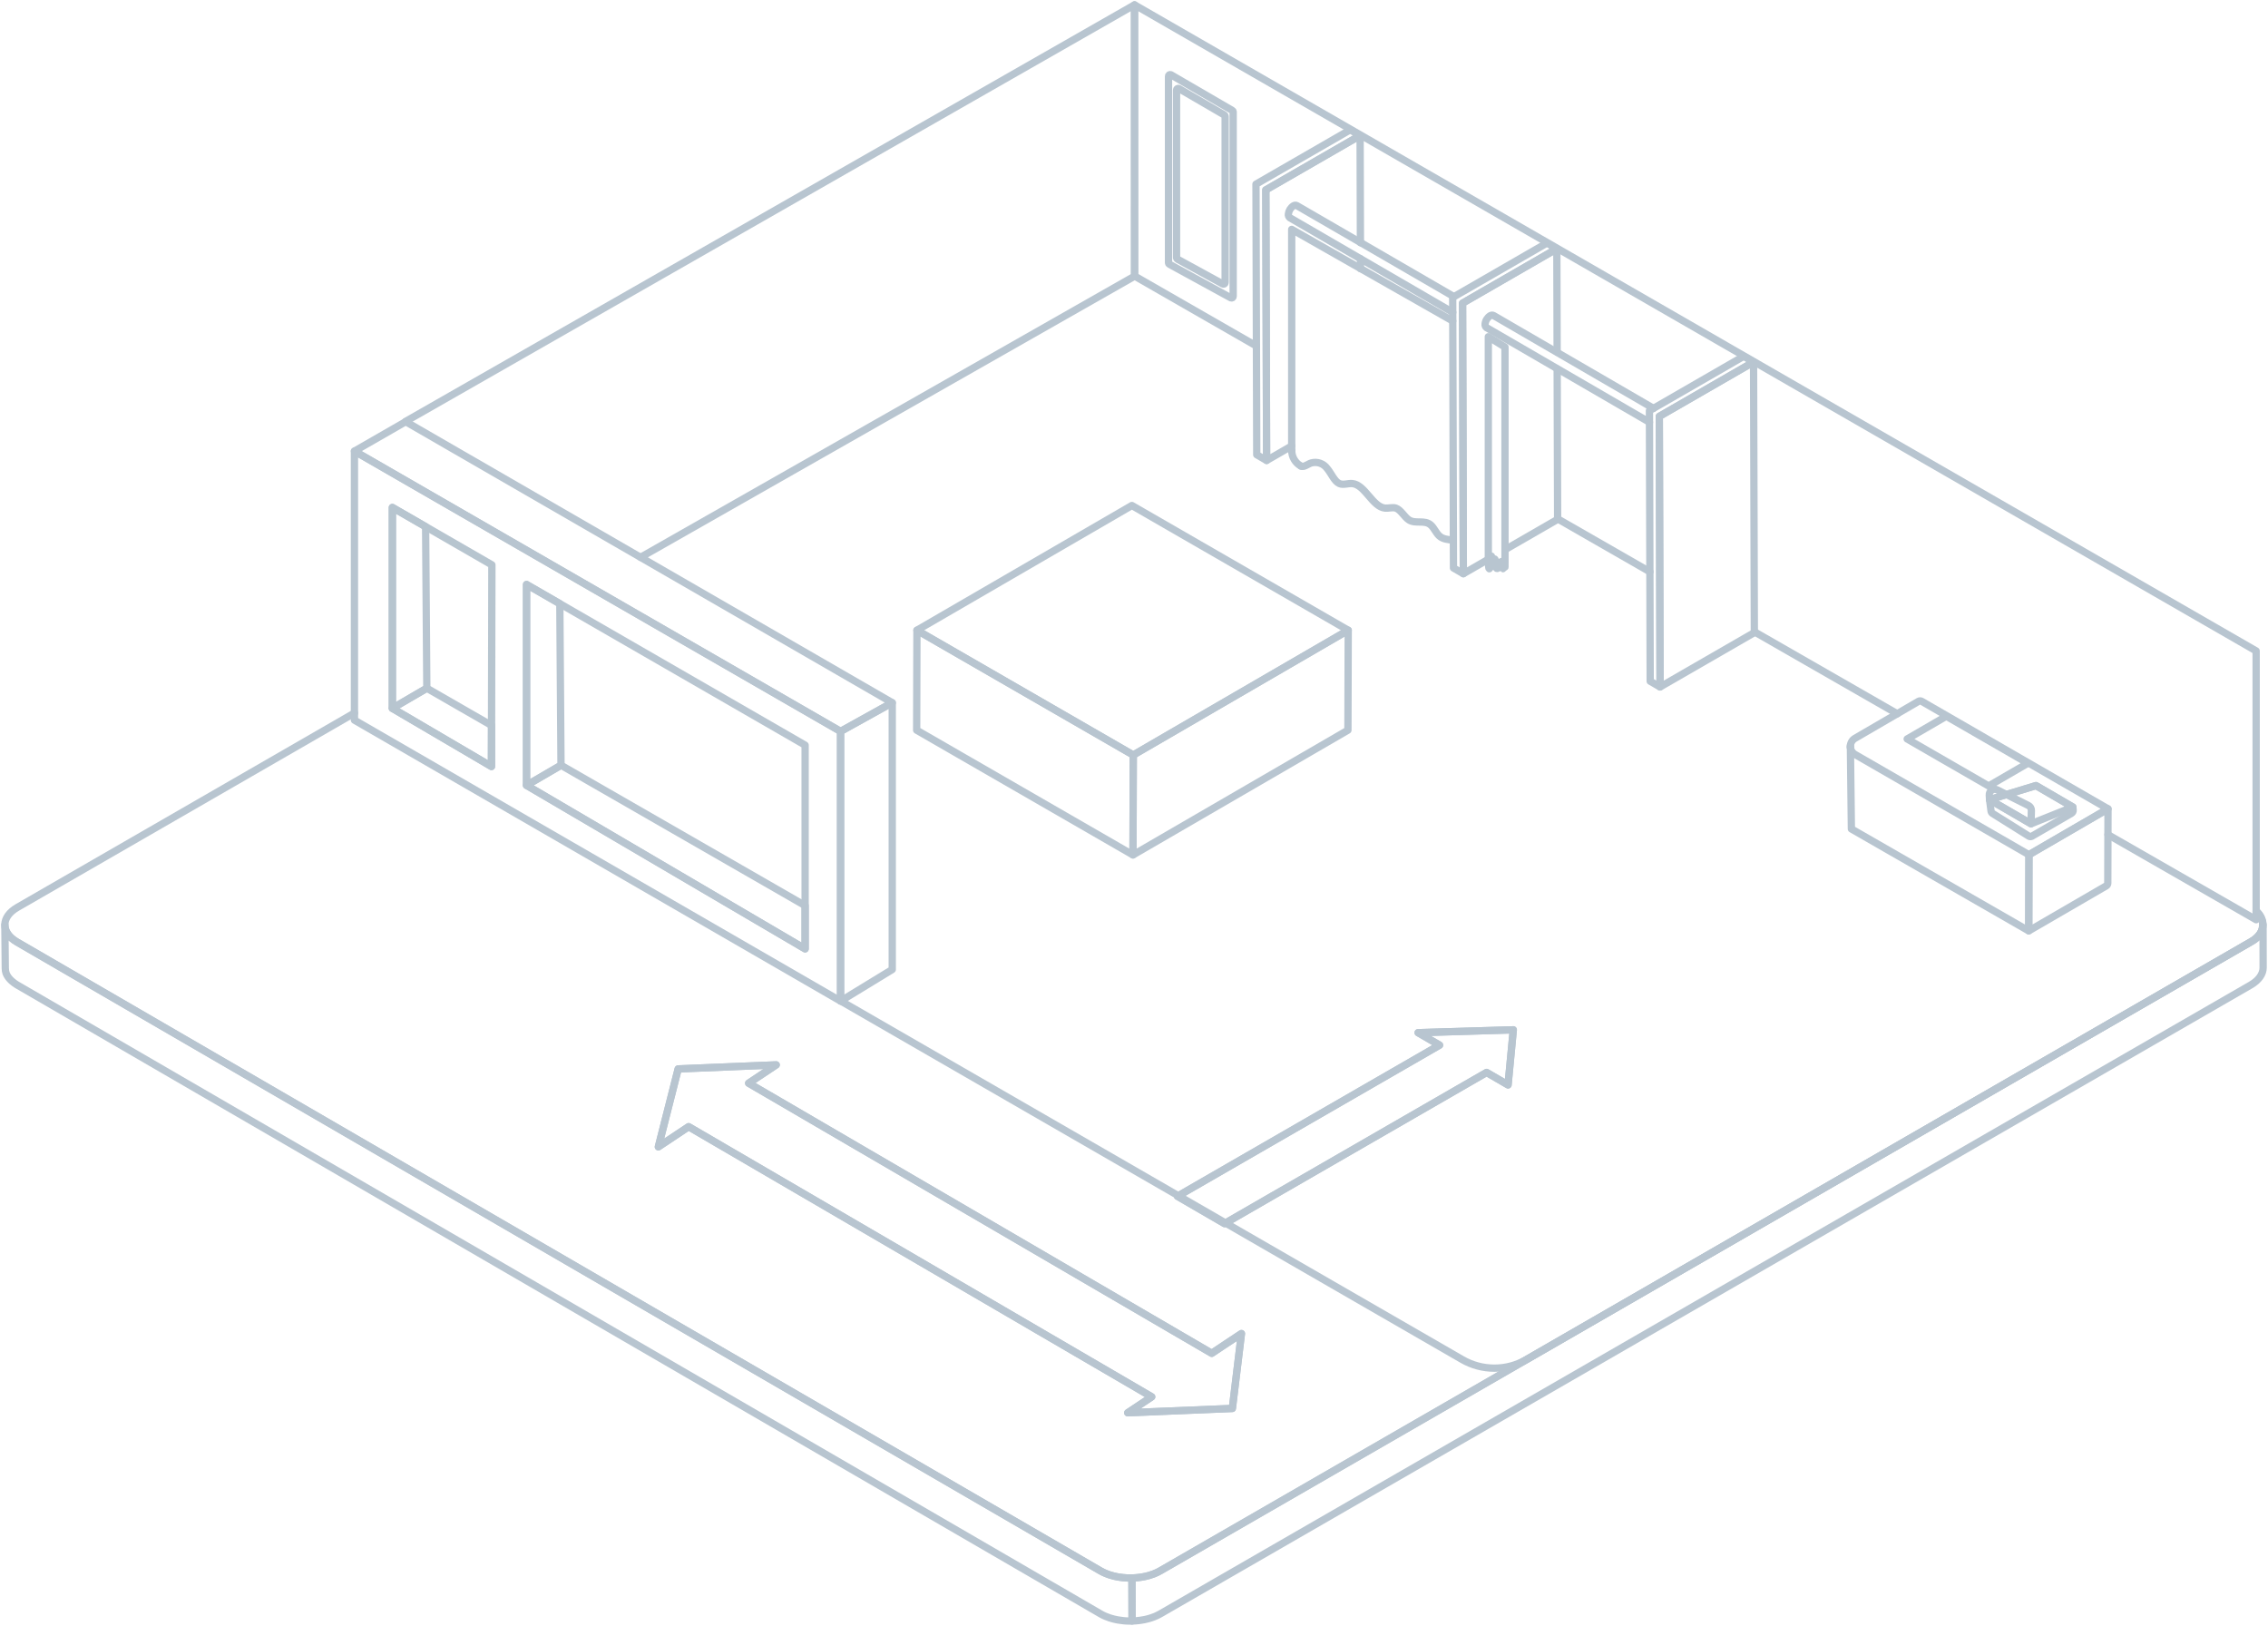 <svg width="466" height="334" viewBox="0 0 466 334" fill="none" xmlns="http://www.w3.org/2000/svg">
  <g>
    <path d="M72.827 146.476L3.563 186.414C0.162 188.374 0.144 191.557 3.524 193.517L226.1 322.7C229.48 324.66 234.974 324.66 238.376 322.7L462.408 193.522C465.383 191.806 465.771 189.166 463.564 187.211" stroke="#B8C5D0" stroke-width="1.5" stroke-linecap="round" stroke-linejoin="round"/>
    <path d="M1 189.994C1.002 190.14 1.015 190.285 1.039 190.429V190.49C1.064 190.638 1.099 190.783 1.144 190.926V190.987C1.192 191.127 1.248 191.263 1.314 191.396L1.349 191.461C1.422 191.6 1.504 191.734 1.593 191.862L1.637 191.919C1.725 192.042 1.82 192.162 1.92 192.276L1.977 192.341C2.1 192.475 2.229 192.603 2.365 192.724L2.426 192.777C2.566 192.896 2.711 193.013 2.862 193.129L2.932 193.177C3.106 193.299 3.285 193.417 3.481 193.53L226.101 322.699C226.703 323.045 227.341 323.325 228.002 323.536C228.541 323.709 229.09 323.846 229.647 323.945C230.009 324.01 230.379 324.063 230.754 324.098C231.129 324.132 231.395 324.15 231.718 324.163C232.041 324.176 232.311 324.163 232.59 324.163L232.616 333C232.326 333 232.035 333 231.744 333C231.453 333 231.132 332.978 230.78 332.934C230.405 332.895 230.039 332.847 229.673 332.782C229.116 332.683 228.567 332.546 228.029 332.373C227.367 332.162 226.73 331.882 226.127 331.536L3.551 202.354L3.446 202.293C3.289 202.197 3.146 202.101 3.01 202.001L2.941 201.953C2.781 201.837 2.635 201.72 2.505 201.601L2.443 201.548L2.365 201.483C2.252 201.378 2.151 201.274 2.051 201.169L1.994 201.104C1.938 201.039 1.877 200.973 1.824 200.908L1.706 200.751L1.663 200.695C1.593 200.594 1.528 200.494 1.471 200.394L1.419 200.294L1.384 200.229C1.33 200.122 1.282 200.013 1.24 199.902L1.214 199.824V199.763C1.177 199.65 1.146 199.535 1.122 199.419C1.122 199.397 1.122 199.375 1.122 199.349V199.288C1.103 199.167 1.091 199.045 1.087 198.922C1.087 198.896 1.087 198.87 1.087 198.848L1 189.994Z" stroke="#B8C5D0" stroke-width="1.5" stroke-linecap="round" stroke-linejoin="round"/>
    <path d="M233.458 324.12C233.749 324.096 234.031 324.064 234.304 324.024C234.577 323.983 234.868 323.934 235.176 323.876C235.484 323.812 235.787 323.738 236.083 323.654C236.445 323.549 236.798 323.431 237.138 323.296C237.57 323.127 237.988 322.926 238.39 322.695L462.41 193.522C463.169 193.112 463.83 192.541 464.346 191.849C464.752 191.297 464.974 190.631 464.983 189.946L465 198.779C465 200.085 464.128 201.37 462.436 202.354L238.403 331.532C237.998 331.763 237.577 331.964 237.143 332.133C236.803 332.268 236.449 332.386 236.087 332.49C235.797 332.575 235.494 332.649 235.18 332.713C234.866 332.776 234.576 332.826 234.308 332.861C234.017 332.901 233.735 332.933 233.462 332.956C233.189 332.98 232.898 332.994 232.59 333L232.564 324.163C232.875 324.16 233.173 324.146 233.458 324.12Z" stroke="#B8C5D0" stroke-width="1.5" stroke-linecap="round" stroke-linejoin="round"/>
    <path d="M463.613 187.154C464.061 187.54 464.41 188.027 464.63 188.575C464.851 189.123 464.936 189.716 464.88 190.304C464.824 190.892 464.627 191.457 464.306 191.954C463.986 192.45 463.551 192.862 463.038 193.156L313.651 279.295C311.643 280.453 309.365 281.062 307.046 281.062C304.727 281.062 302.45 280.453 300.441 279.295L172.724 205.621" stroke="#B8C5D0" stroke-width="1.5" stroke-linecap="round" stroke-linejoin="round"/>
    <path d="M339 117.461L320.083 106.607" stroke="#B8C5D0" stroke-width="1.5" stroke-linecap="round" stroke-linejoin="round"/>
    <path d="M389.827 146.628L360.535 129.821" stroke="#B8C5D0" stroke-width="1.5" stroke-linecap="round" stroke-linejoin="round"/>
    <path d="M258.158 71.077L233.109 56.7V1L463.565 133.719V188.94L433.126 171.471" stroke="#B8C5D0" stroke-width="1.5" stroke-linecap="round" stroke-linejoin="round"/>
    <path d="M240.266 54.278L252.886 61.177C252.937 61.204 252.994 61.217 253.052 61.216C253.11 61.214 253.166 61.198 253.216 61.168C253.266 61.138 253.307 61.096 253.335 61.046C253.364 60.995 253.379 60.939 253.379 60.881V22.994C253.379 22.935 253.364 22.877 253.335 22.826C253.306 22.775 253.264 22.732 253.213 22.702L240.593 15.364C240.542 15.335 240.484 15.32 240.425 15.32C240.366 15.32 240.309 15.336 240.258 15.366C240.207 15.395 240.165 15.437 240.136 15.488C240.106 15.539 240.091 15.597 240.091 15.655V53.982C240.091 54.042 240.107 54.102 240.137 54.154C240.168 54.206 240.212 54.249 240.266 54.278V54.278Z" stroke="#B8C5D0" stroke-width="1.5" stroke-linecap="round" stroke-linejoin="round"/>
    <path d="M241.744 52.95V18.495C241.744 18.437 241.759 18.379 241.789 18.328C241.818 18.277 241.86 18.235 241.911 18.206C241.961 18.176 242.019 18.16 242.078 18.16C242.136 18.16 242.194 18.175 242.245 18.204L251.56 23.622C251.611 23.651 251.653 23.694 251.682 23.745C251.711 23.797 251.726 23.855 251.726 23.913V58.037C251.726 58.095 251.711 58.152 251.682 58.202C251.654 58.252 251.613 58.294 251.563 58.324C251.514 58.354 251.457 58.37 251.399 58.372C251.341 58.374 251.284 58.36 251.233 58.333L241.94 53.246C241.887 53.217 241.843 53.174 241.812 53.122C241.781 53.07 241.765 53.011 241.766 52.95" stroke="#B8C5D0" stroke-width="1.5" stroke-linecap="round" stroke-linejoin="round"/>
    <path d="M83.334 86.577L233.109 1L233.135 56.726L131.614 114.49" stroke="#B8C5D0" stroke-width="1.5" stroke-linecap="round" stroke-linejoin="round"/>
    <path d="M433.127 166.161L433.083 181.431C433.083 181.543 433.054 181.653 432.998 181.75C432.942 181.847 432.862 181.928 432.765 181.984L416.839 191.226L416.883 175.59L433.127 166.161Z" stroke="#B8C5D0" stroke-width="1.5" stroke-linecap="round" stroke-linejoin="round"/>
    <path d="M380.199 153.518L380.4 170.29L416.839 191.226L416.883 175.591" stroke="#B8C5D0" stroke-width="1.5" stroke-linecap="round" stroke-linejoin="round"/>
    <path d="M380.194 153.183L380.198 153.518" stroke="#B8C5D0" stroke-width="1.5" stroke-linecap="round" stroke-linejoin="round"/>
    <path d="M433.126 166.162L416.882 175.591L381.149 154.986C380.858 154.818 380.616 154.576 380.447 154.284C380.279 153.993 380.19 153.663 380.19 153.326C380.19 152.99 380.279 152.66 380.447 152.369C380.616 152.077 380.858 151.835 381.149 151.667L394.201 144.071C394.299 144.015 394.409 143.986 394.522 143.986C394.634 143.986 394.745 144.015 394.842 144.071L433.126 166.162Z" stroke="#B8C5D0" stroke-width="1.5" stroke-linecap="round" stroke-linejoin="round"/>
    <path d="M417.471 171.793L425.617 167.076C425.736 167.007 425.832 166.906 425.894 166.784C425.955 166.661 425.981 166.524 425.966 166.388L425.905 165.791L418.33 161.384L408.789 164.276L409.094 166.606C409.107 166.71 409.144 166.809 409.2 166.897C409.257 166.986 409.332 167.06 409.421 167.115L416.878 171.78C416.969 171.834 417.072 171.863 417.177 171.863C417.282 171.863 417.386 171.834 417.476 171.78" stroke="#B8C5D0" stroke-width="1.5" stroke-linecap="round" stroke-linejoin="round"/>
    <path d="M417.301 169.228L425.901 165.791L418.326 161.384L408.785 164.276L417.301 169.228Z" stroke="#B8C5D0" stroke-width="1.5" stroke-linecap="round" stroke-linejoin="round"/>
    <path d="M408.789 164.276L408.732 163.344C408.719 163.146 408.757 162.949 408.844 162.771C408.932 162.593 409.064 162.442 409.229 162.332C409.393 162.222 409.584 162.157 409.782 162.144C409.98 162.132 410.177 162.171 410.355 162.259L416.761 165.469C416.953 165.566 417.114 165.716 417.225 165.901C417.335 166.086 417.391 166.299 417.384 166.514L417.306 169.228L408.789 164.276Z" stroke="#B8C5D0" stroke-width="1.5" stroke-linecap="round" stroke-linejoin="round"/>
    <path d="M416.656 156.793L408.606 161.462L391.86 151.806L399.906 147.137L416.656 156.793Z" stroke="#B8C5D0" stroke-width="1.5" stroke-linecap="round" stroke-linejoin="round"/>
    <path d="M277.433 26.666L279.457 27.842L260.086 39.009L260.247 94.591L258.22 93.415L258.063 37.833L277.433 26.666Z" stroke="#B8C5D0" stroke-width="1.5" stroke-linecap="round" stroke-linejoin="round"/>
    <path d="M279.535 55.202L279.531 53.155" stroke="#B8C5D0" stroke-width="1.5" stroke-linecap="round" stroke-linejoin="round"/>
    <path d="M279.522 49.854L279.457 27.842L260.086 39.009L260.247 94.591L265.402 91.617" stroke="#B8C5D0" stroke-width="1.5" stroke-linecap="round" stroke-linejoin="round"/>
    <path d="M265.402 92.531C265.405 93.182 265.579 93.82 265.908 94.382C266.236 94.944 266.707 95.41 267.272 95.732" stroke="#B8C5D0" stroke-width="1.5" stroke-linecap="round" stroke-linejoin="round"/>
    <path d="M298.484 65.938L265.403 47.118V92.531" stroke="#B8C5D0" stroke-width="1.5" stroke-linecap="round" stroke-linejoin="round"/>
    <path d="M267.273 95.728C267.914 96.076 268.734 95.292 269.453 95.096C270.042 94.936 270.666 94.958 271.241 95.16C271.817 95.363 272.318 95.735 272.676 96.229C273.548 97.252 274.163 98.885 275.197 99.338C276.016 99.695 276.971 99.26 277.848 99.338C280.464 99.547 281.986 104.155 284.594 104.382C285.327 104.447 286.112 104.155 286.809 104.382C287.839 104.743 288.554 106.215 289.504 106.821C290.896 107.692 292.731 106.699 294.022 107.888C294.628 108.445 295.065 109.451 295.662 110.035C296.504 110.854 297.603 110.797 298.61 111.01" stroke="#B8C5D0" stroke-width="1.5" stroke-linecap="round" stroke-linejoin="round"/>
    <path d="M298.493 64.161L265.019 44.732C264.901 44.643 264.81 44.523 264.758 44.385C264.705 44.247 264.693 44.097 264.723 43.952C264.76 43.618 264.871 43.296 265.047 43.01C265.223 42.724 265.461 42.48 265.743 42.297L265.839 42.245C265.936 42.193 266.045 42.166 266.155 42.166C266.266 42.166 266.374 42.193 266.471 42.245L298.633 60.886" stroke="#B8C5D0" stroke-width="1.5" stroke-linecap="round" stroke-linejoin="round"/>
    <path d="M298.624 110.997L298.484 61.099L317.855 49.927L319.879 51.103L300.512 62.275L300.669 117.857L298.641 116.681L298.624 110.997Z" stroke="#B8C5D0" stroke-width="1.5" stroke-linecap="round" stroke-linejoin="round"/>
    <path d="M309.264 112.901L320.04 106.686L319.948 75.785" stroke="#B8C5D0" stroke-width="1.5" stroke-linecap="round" stroke-linejoin="round"/>
    <path d="M319.94 72.34L319.879 51.103L300.512 62.275L300.669 117.857L305.832 114.878" stroke="#B8C5D0" stroke-width="1.5" stroke-linecap="round" stroke-linejoin="round"/>
    <path d="M306.011 116.834C306.114 116.257 306.184 115.676 306.221 115.091C306.334 114.151 306.443 113.972 306.53 114.586C306.617 115.2 306.674 116.485 306.774 116.411C306.886 115.964 306.97 115.51 307.027 115.052C307.28 113.933 307.42 117.696 307.673 116.598C307.727 116.248 307.8 115.9 307.891 115.557C307.991 115.396 308.056 116.511 308.148 116.624C308.24 116.738 308.458 114.861 308.584 115.392C308.641 115.64 308.684 116.424 308.741 116.699C308.872 117.339 309.073 115.27 309.177 116.337C309.177 116.463 309.208 116.633 309.225 116.437C309.243 116.172 309.243 115.906 309.225 115.64V71.303L305.802 69.174V114.586C305.802 114.586 305.802 116.764 305.981 116.834" stroke="#B8C5D0" stroke-width="1.5" stroke-linecap="round" stroke-linejoin="round"/>
    <path d="M338.914 86.739L305.44 67.31C305.322 67.221 305.231 67.101 305.179 66.963C305.126 66.825 305.114 66.675 305.143 66.53C305.18 66.196 305.291 65.874 305.468 65.588C305.644 65.302 305.882 65.058 306.164 64.875L306.26 64.823C306.357 64.771 306.466 64.744 306.576 64.744C306.686 64.744 306.795 64.771 306.892 64.823L339.734 83.886" stroke="#B8C5D0" stroke-width="1.5" stroke-linecap="round" stroke-linejoin="round"/>
    <path d="M358.276 73.194L360.299 74.37L340.933 85.537L341.09 141.119L339.062 139.943L338.905 84.365L358.276 73.194Z" stroke="#B8C5D0" stroke-width="1.5" stroke-linecap="round" stroke-linejoin="round"/>
    <path d="M340.933 85.537L341.09 141.119L360.461 129.948L360.299 74.37L340.933 85.537Z" stroke="#B8C5D0" stroke-width="1.5" stroke-linecap="round" stroke-linejoin="round"/>
    <path d="M277.016 129.471L232.851 155.106L188.399 129.471L232.563 103.844L277.016 129.471Z" stroke="#B8C5D0" stroke-width="1.5" stroke-linecap="round" stroke-linejoin="round"/>
    <path d="M277.016 129.471L276.954 150L232.79 175.628L232.852 155.105L277.016 129.471Z" stroke="#B8C5D0" stroke-width="1.5" stroke-linecap="round" stroke-linejoin="round"/>
    <path d="M232.852 155.105L232.79 175.628L188.345 150L188.4 129.471L232.852 155.105Z" stroke="#B8C5D0" stroke-width="1.5" stroke-linecap="round" stroke-linejoin="round"/>
    <path d="M183.329 144.354V199.166L172.711 205.647V150.247L183.329 144.354Z" stroke="#B8C5D0" stroke-width="1.5" stroke-linecap="round" stroke-linejoin="round"/>
    <path d="M172.711 150.247L72.829 92.675L83.36 86.625L183.329 144.354L172.711 150.247Z" stroke="#B8C5D0" stroke-width="1.5" stroke-linecap="round" stroke-linejoin="round"/>
    <path d="M72.829 92.675V147.939L172.711 205.647V150.247L72.829 92.675Z" stroke="#B8C5D0" stroke-width="1.5" stroke-linecap="round" stroke-linejoin="round"/>
    <path d="M165.428 153.078V194.924L108.188 161.331V120.074L165.428 153.078Z" stroke="#B8C5D0" stroke-width="1.5" stroke-linecap="round" stroke-linejoin="round"/>
    <path d="M108.187 120.074L115.025 124.015L115.269 157.203L108.187 161.331V120.074Z" stroke="#B8C5D0" stroke-width="1.5" stroke-linecap="round" stroke-linejoin="round"/>
    <path d="M115.27 157.203L108.188 161.332L165.428 194.924V186.039L115.27 157.203Z" stroke="#B8C5D0" stroke-width="1.5" stroke-linecap="round" stroke-linejoin="round"/>
    <path d="M101.065 116.041L100.982 157.46L80.617 145.509V104.251L101.065 116.041Z" stroke="#B8C5D0" stroke-width="1.5" stroke-linecap="round" stroke-linejoin="round"/>
    <path d="M80.617 104.251L87.45 108.193L87.699 141.38L80.617 145.509V104.251Z" stroke="#B8C5D0" stroke-width="1.5" stroke-linecap="round" stroke-linejoin="round"/>
    <path d="M101 149.028L100.982 157.459L80.617 145.509L87.699 141.38L101 149.028Z" stroke="#B8C5D0" stroke-width="1.5" stroke-linecap="round" stroke-linejoin="round"/>
    <path opacity="0.2" d="M101.065 116.041L100.982 157.46L80.617 145.509V104.251L101.065 116.041Z" stroke="#B8C5D0" stroke-width="1.5" stroke-linecap="round" stroke-linejoin="round"/>
    <path d="M139.343 219.588L159.486 218.755L153.826 222.519L157.724 224.795H157.728L222.318 262.467L229.177 266.467L248.972 278.009L255.074 273.955L253.209 289.337L231.711 290.228L236.639 286.949L191.234 260.463L141.493 231.455L135.271 235.593L139.343 219.588Z" fill="none" fill-opacity="0.6" stroke="#B8C5D0" stroke-width="1.5" stroke-linecap="round" stroke-linejoin="round"/>
    <path d="M291.376 212.144L310.934 211.556L309.855 222.87L305.448 220.314L251.599 251.362L241.934 245.749L295.782 214.701L291.376 212.144Z" fill="none" fill-opacity="0.6" stroke="#B8C5D0" stroke-width="1.5" stroke-linecap="round" stroke-linejoin="round"/>
    <path id="storefront" d="M139.343 219.588L159.486 218.755L153.826 222.519L157.724 224.795H157.728L222.318 262.467L229.177 266.467L248.972 278.009L255.074 273.955L253.209 289.337L231.711 290.228L236.639 286.949L191.234 260.463L141.493 231.455L135.271 235.593L139.343 219.588Z" fill="none" fill-opacity="0.6" stroke="#B8C5D0" stroke-width="1.5" stroke-linecap="round" stroke-linejoin="round"/>
    <path id="instore" d="M291.376 212.144L310.934 211.556L309.855 222.87L305.448 220.314L251.599 251.362L241.934 245.749L295.782 214.701L291.376 212.144Z" fill="none" fill-opacity="0.6" stroke="#B8C5D0" stroke-width="1.5" stroke-linecap="round" stroke-linejoin="round"/>
    <path id="fitting" d="M367.207 133.869V67.262L279.435 17.91L250.063 36.202V98.667L340.944 149.399L367.207 133.869Z" fill="none" fill-opacity="0.6" stroke="none" stroke-width="1.5" stroke-linecap="round" stroke-linejoin="round"/>
    <path id="window" d="M190.281 201.166V141.462L84.194 80.031L65.534 91.765V150.435L173.003 213.245L190.281 201.166Z" fill="none" fill-opacity="0.6" stroke="none" stroke-width="1.5" stroke-linecap="round" stroke-linejoin="round"/>
    <path id="counter" d="M393.815 137.665L438.392 163.894V184.256L418.004 196.68L375.155 172.522V149.399L393.815 137.665Z" fill="none" fill-opacity="0.6" stroke="none" stroke-width="1.5" stroke-linecap="round" stroke-linejoin="round"/>
    <path id="display" d="M280.975 152.283V126.648L232.965 98.164L184.006 126.648V152.283L232.965 180.767L280.975 152.283Z" fill="none" fill-opacity="0.6" stroke="none" stroke-width="1.5" stroke-linecap="round" stroke-linejoin="round"/>
    <path id="window-line" d="M110 95 L110 -33" stroke="none" stroke-width="1.5" stroke-dasharray="3 3"/>
    <path id="fitting-line" d="M340 50 L340 -33" stroke="none" stroke-width="1.5" stroke-dasharray="3 3"/>
    <path id="storefront-line" d="M165 374 L165 250" stroke="none" stroke-width="1.5" stroke-dasharray="3 3"/>
    <path id="instore-line" d="M277 374 L277 240" stroke="none" stroke-width="1.5" stroke-dasharray="3 3"/>
    <path id="counter-line" d="M430 263 L430 190" stroke="none" stroke-width="1.5" stroke-dasharray="3 3"/>
  </g>
</svg>